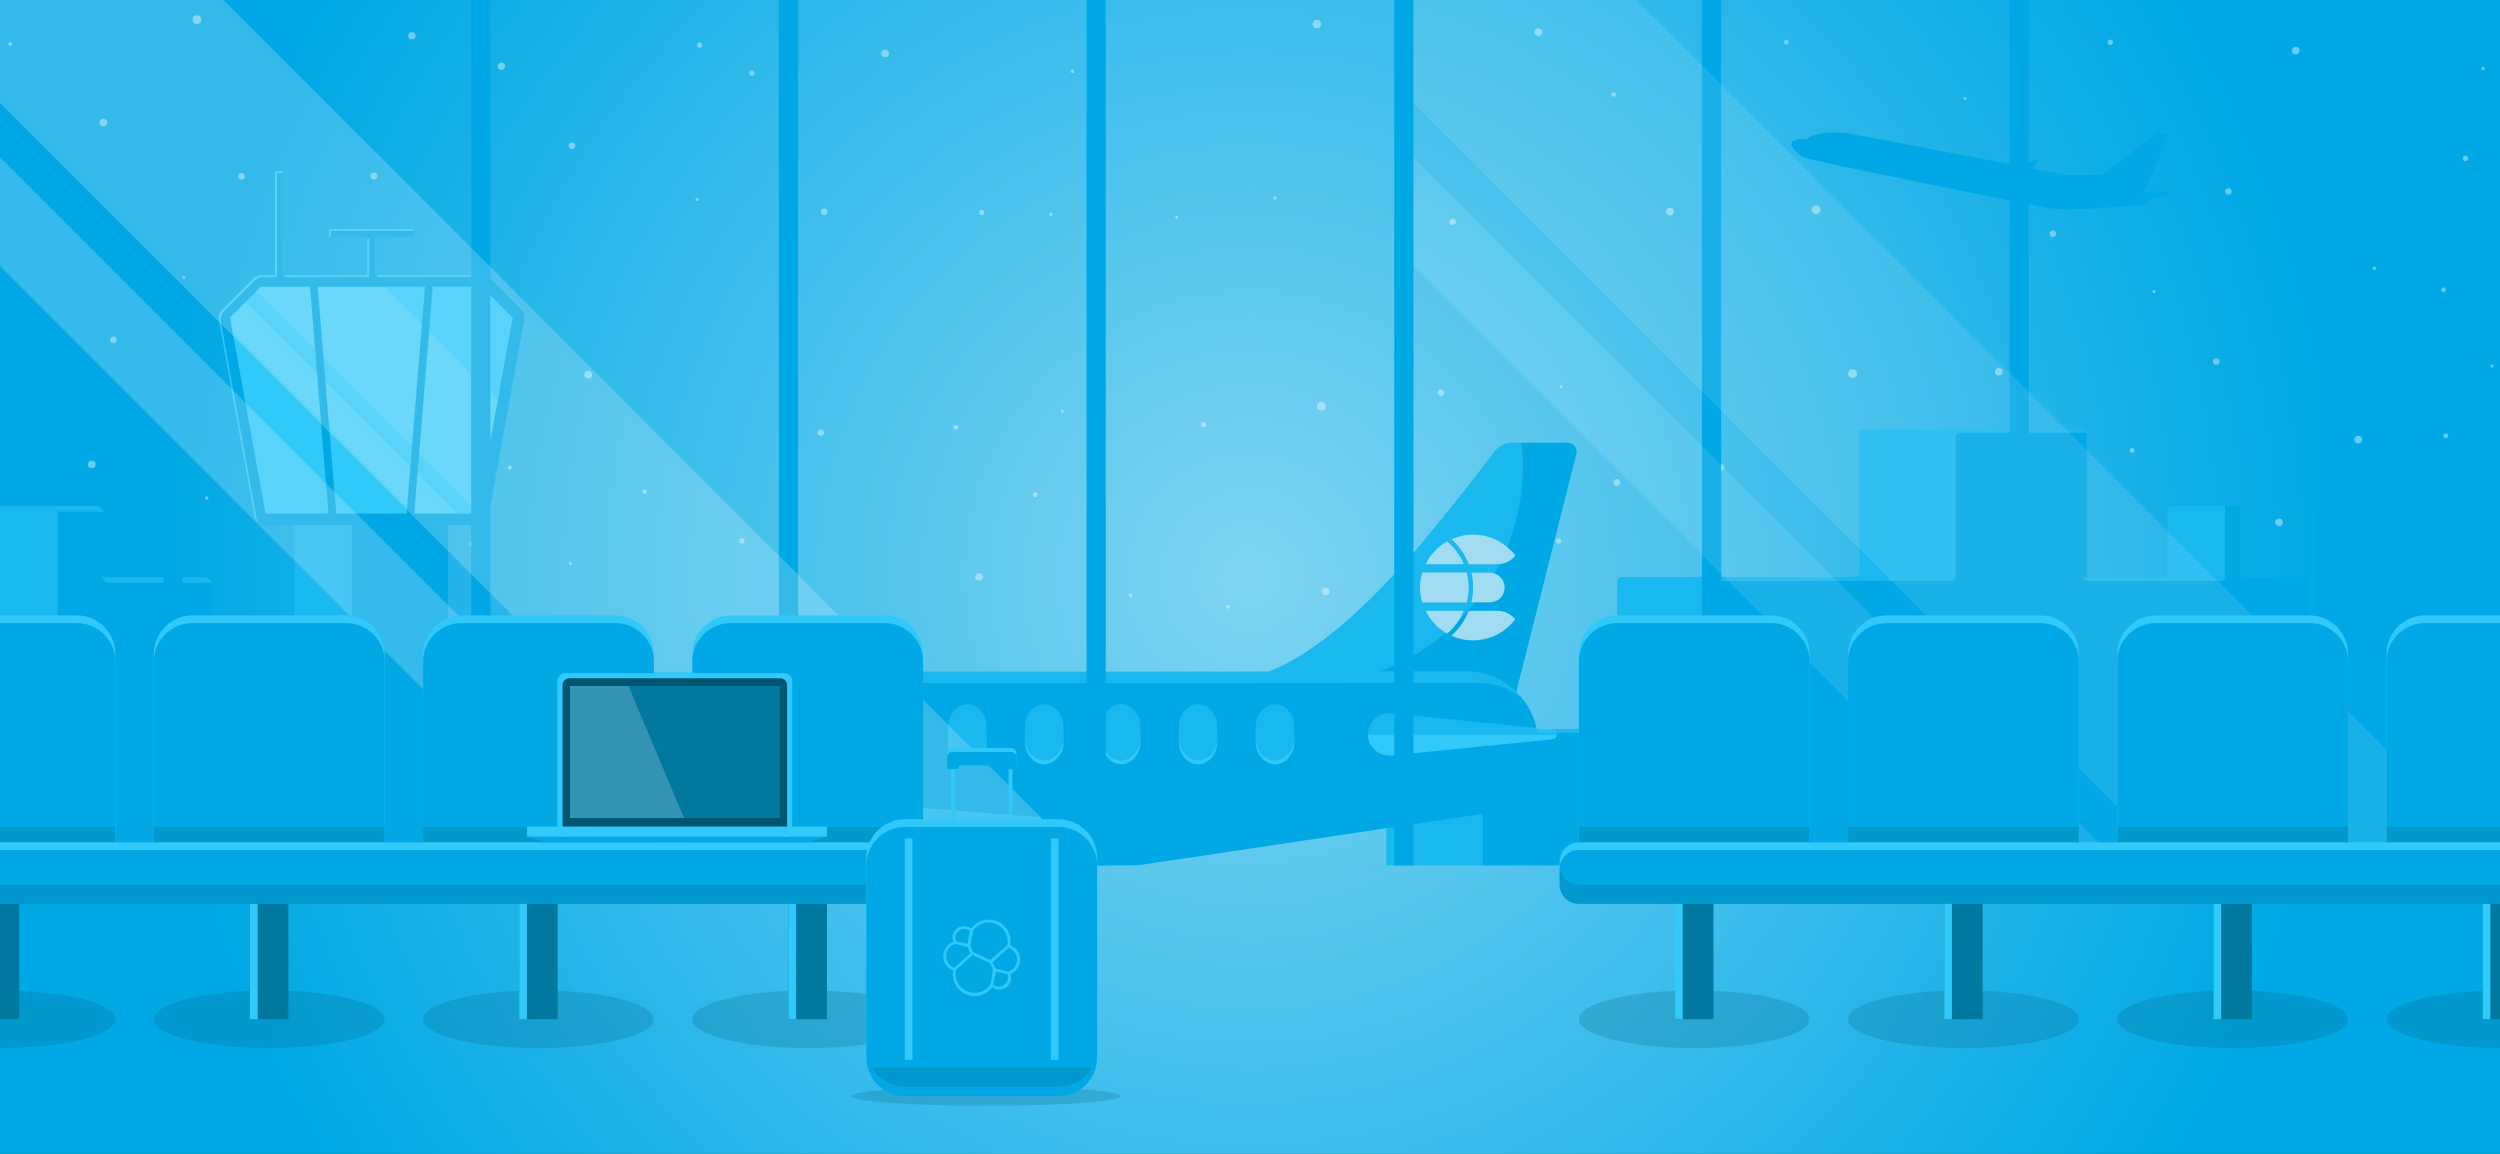 <?xml version="1.0" encoding="utf-8"?>
<!-- Generator: Adobe Illustrator 20.1.0, SVG Export Plug-In . SVG Version: 6.00 Build 0)  -->
<svg version="1.1" xmlns="http://www.w3.org/2000/svg" xmlns:xlink="http://www.w3.org/1999/xlink" x="0px" y="0px"
	 viewBox="0 0 1300 600" style="enable-background:new 0 0 1300 600;" xml:space="preserve">
<rect x="0" y="0" width="1300" height="600" fill="#333333" stroke="none"/>
<style type="text/css">
	.st0{clip-path:url(#SVGID_2_);fill:#7DE2D1;}
	.st1{clip-path:url(#SVGID_4_);fill:#A5F9ED;}
	.st2{clip-path:url(#SVGID_6_);fill:#C0F049;}
	.st3{clip-path:url(#SVGID_8_);fill:#93C90E;}
	.st4{clip-path:url(#SVGID_10_);fill:#DEF7A0;}
	.st5{clip-path:url(#SVGID_12_);fill:#74A300;}
	.st6{clip-path:url(#SVGID_14_);fill:#00BFB3;}
	.st7{clip-path:url(#SVGID_16_);fill:#019B8F;}
	.st8{clip-path:url(#SVGID_18_);fill:#FFDE55;}
	.st9{clip-path:url(#SVGID_20_);fill:#FFEC9D;}
	.st10{clip-path:url(#SVGID_22_);fill:#31C8FA;}
	.st11{clip-path:url(#SVGID_24_);fill:#A1DCF3;}
	.st12{clip-path:url(#SVGID_26_);fill:#FED10A;}
	.st13{clip-path:url(#SVGID_28_);fill:#00A9E5;}
	.st14{clip-path:url(#SVGID_30_);fill:#F04E98;}
	.st15{clip-path:url(#SVGID_32_);fill:#F990C0;}
	.st16{clip-path:url(#SVGID_34_);fill:#FCCAE3;}
	.st17{clip-path:url(#SVGID_36_);fill:#0078A0;}
	.st18{clip-path:url(#SVGID_38_);fill:#DD0A73;}
	.st19{clip-path:url(#SVGID_40_);fill:#2D7200;}
	.st20{clip-path:url(#SVGID_42_);fill:#017169;}
	.st21{clip-path:url(#SVGID_44_);fill:#E5830E;}
	.st22{clip-path:url(#SVGID_46_);fill:#005571;}
	.st23{clip-path:url(#SVGID_48_);fill:#AF0058;}
	.st24{clip-path:url(#SVGID_50_);fill:#F9B110;}
	.st25{clip-path:url(#SVGID_52_);fill:#FED10A;}
	.st26{fill:none;stroke:#FED10A;stroke-width:0.891;stroke-miterlimit:10;}
	.st27{clip-path:url(#SVGID_54_);fill:#FED10A;}
	.st28{clip-path:url(#SVGID_56_);fill:#FED10A;}
	.st29{clip-path:url(#SVGID_58_);fill:#FFE161;}
	.st30{fill:none;stroke:#FFE161;stroke-width:0.891;stroke-miterlimit:10;}
	.st31{clip-path:url(#SVGID_60_);fill:#FFE161;}
	.st32{clip-path:url(#SVGID_62_);fill:#FFE161;}
	.st33{clip-path:url(#SVGID_64_);fill:#C0F049;}
	.st34{fill:none;stroke:#C0F049;stroke-width:0.891;stroke-miterlimit:10;}
	.st35{clip-path:url(#SVGID_66_);fill:#C0F049;}
	.st36{clip-path:url(#SVGID_68_);fill:#C0F049;}
	.st37{clip-path:url(#SVGID_70_);fill:#93C90E;}
	.st38{fill:none;stroke:#93C90E;stroke-width:0.891;stroke-miterlimit:10;}
	.st39{clip-path:url(#SVGID_72_);fill:#93C90E;}
	.st40{clip-path:url(#SVGID_74_);fill:#93C90E;}
	.st41{clip-path:url(#SVGID_76_);fill:#31C8FA;}
	.st42{fill:none;stroke:#31C8FA;stroke-width:0.891;stroke-miterlimit:10;}
	.st43{clip-path:url(#SVGID_78_);fill:#31C8FA;}
	.st44{clip-path:url(#SVGID_80_);fill:#EB0D72;}
	.st45{fill:none;stroke:#EB0D72;stroke-width:0.891;stroke-miterlimit:10;}
	.st46{fill:#00A9E5;}
	.st47{opacity:0.4;}
	.st48{fill:#FFFFFF;}
	.st49{opacity:0.5;clip-path:url(#SVGID_82_);fill:url(#SVGID_83_);}
	.st50{opacity:0.5;}
	.st51{fill:#31C8FA;}
	.st52{fill:#0078A0;}
	.st53{fill:#A1DCF3;}
	.st54{opacity:0.5;clip-path:url(#SVGID_85_);fill:url(#SVGID_86_);}
	.st55{opacity:0.1;}
	.st56{clip-path:url(#SVGID_88_);}
	.st57{fill:none;stroke:#00A9E5;stroke-width:4;stroke-miterlimit:10;}
	.st58{opacity:0.2;fill:#005571;}
	.st59{opacity:0.2;}
	.st60{clip-path:url(#SVGID_90_);}
	.st61{clip-path:url(#SVGID_92_);}
	.st62{fill:#005571;}
</style>
<g id="LOGSTASH">
</g>
<g id="ELASTICSEARCH">
	<rect x="-70" class="st46" width="1440" height="451.1"/>
	<g class="st47">
		<circle class="st48" cx="1234.7" cy="139.5" r="0.9"/>
		<circle class="st48" cx="1193.8" cy="26.3" r="2"/>
		<circle class="st48" cx="1270.6" cy="150.7" r="1.2"/>
		<ellipse class="st48" cx="1291.2" cy="35.6" rx="0.9" ry="0.9"/>
		<circle class="st48" cx="1282" cy="82.4" r="1.4"/>
		<circle class="st48" cx="1271.8" cy="226.6" r="1.3"/>
		<circle class="st48" cx="1295.9" cy="190.4" r="0.8"/>
		
			<ellipse transform="matrix(0.853 -0.522 0.522 0.853 118.68 619.636)" class="st48" cx="1158.6" cy="99.3" rx="1.7" ry="1.7"/>
		<circle class="st48" cx="1097.4" cy="22" r="1.4"/>
		<circle class="st48" cx="1120.1" cy="151.6" r="0.8"/>
		<ellipse class="st48" cx="1152.5" cy="188" rx="1.7" ry="1.7"/>
		<circle class="st48" cx="1226.3" cy="228.6" r="2"/>
		<circle class="st48" cx="1021.8" cy="51.2" r="0.8"/>
		<circle class="st48" cx="1108.7" cy="234.2" r="1.2"/>
		<circle class="st48" cx="1185.1" cy="271.6" r="2"/>
		<circle class="st48" cx="1067.5" cy="121.5" r="1.7"/>
		<circle class="st48" cx="978.9" cy="281.5" r="1.2"/>
		<ellipse class="st48" cx="963.4" cy="194.3" rx="2.3" ry="2.3"/>
		<circle class="st48" cx="1039.4" cy="193.3" r="2"/>
		<circle class="st48" cx="546.5" cy="111.4" r="0.9"/>
		<circle class="st48" cx="460.3" cy="27.8" r="2"/>
		<circle class="st48" cx="497" cy="222.2" r="1.2"/>
		<ellipse class="st48" cx="557.7" cy="37.1" rx="0.9" ry="0.9"/>
		<circle class="st48" cx="510.5" cy="110.5" r="1.4"/>
		<circle class="st48" cx="538.3" cy="257.2" r="1.3"/>
		<circle class="st48" cx="552.4" cy="213.9" r="0.8"/>
		<ellipse transform="matrix(0.853 -0.522 0.522 0.853 5.612 239.96)" class="st48" cx="428.5" cy="110" rx="1.7" ry="1.7"/>
		<ellipse transform="matrix(0.853 -0.522 0.522 0.853 37.674 209.717)" class="st48" cx="390.9" cy="38" rx="1.4" ry="1.4"/>
		<circle class="st48" cx="363.8" cy="23.5" r="1.4"/>
		<circle class="st48" cx="296.6" cy="293" r="0.8"/>
		<ellipse class="st48" cx="426.8" cy="225" rx="1.7" ry="1.7"/>
		<circle class="st48" cx="385.8" cy="281.3" r="1.4"/>
		<circle class="st48" cx="509.1" cy="300" r="2"/>
		<circle class="st48" cx="362.5" cy="103.7" r="0.8"/>
		<circle class="st48" cx="335.2" cy="255.7" r="1.2"/>
		<circle class="st48" cx="297.4" cy="75.8" r="1.7"/>
		<circle class="st48" cx="265.1" cy="243.2" r="1"/>
		<circle class="st48" cx="245.4" cy="282.9" r="1.2"/>
		<circle class="st48" cx="260.8" cy="34.4" r="1.9"/>
		<circle class="st48" cx="305.9" cy="194.8" r="2"/>
		<circle class="st48" cx="107.5" cy="259" r="0.9"/>
		
			<ellipse transform="matrix(0.853 -0.522 0.522 0.853 -19.146 114.969)" class="st48" cx="194.4" cy="91.5" rx="1.8" ry="1.8"/>
		<circle class="st48" cx="95.5" cy="144.3" r="0.8"/>
		<ellipse class="st48" cx="59" cy="176.7" rx="1.7" ry="1.7"/>
		<circle class="st48" cx="47.7" cy="241.5" r="2"/>
		<circle class="st48" cx="144.8" cy="120.2" r="0.8"/>
		<circle class="st48" cx="125.6" cy="91.7" r="1.7"/>
		<circle class="st48" cx="5.3" cy="22.9" r="1"/>
		<circle class="st48" cx="102.4" cy="10.2" r="2.3"/>
		<circle class="st48" cx="214.2" cy="18.6" r="1.9"/>
		<circle class="st48" cx="53.7" cy="63.7" r="2"/>
		<circle class="st48" cx="663" cy="103" r="0.9"/>
		<ellipse class="st48" cx="687.1" cy="211.3" rx="2.3" ry="2.3"/>
		<circle class="st48" cx="689.4" cy="307.6" r="2"/>
		<ellipse class="st48" cx="587.9" cy="309.6" rx="0.9" ry="0.9"/>
		<circle class="st48" cx="638.5" cy="315.5" r="1"/>
		<circle class="st48" cx="625.8" cy="220.9" r="1.4"/>
		<circle class="st48" cx="611.9" cy="112.9" r="0.8"/>
		<ellipse transform="matrix(0.853 -0.522 0.522 0.853 3.71 421.244)" class="st48" cx="749.2" cy="204" rx="1.7" ry="1.7"/>
		
			<ellipse transform="matrix(0.853 -0.522 0.522 0.853 -12.252 439.583)" class="st48" cx="773.7" cy="241.5" rx="1.4" ry="1.4"/>
		
			<ellipse transform="matrix(0.853 -0.522 0.522 0.853 -7.183 475.844)" class="st48" cx="840.6" cy="250.7" rx="1.8" ry="1.8"/>
		<circle class="st48" cx="810.4" cy="281.3" r="1.4"/>
		<ellipse class="st48" cx="755.4" cy="115.3" rx="1.7" ry="1.7"/>
		<circle class="st48" cx="684.8" cy="12.5" r="2.2"/>
		<circle class="st48" cx="799.9" cy="16.7" r="2"/>
		<circle class="st48" cx="811.8" cy="201.1" r="0.8"/>
		<ellipse class="st48" cx="895" cy="243" rx="1.6" ry="1.6"/>
		<circle class="st48" cx="839.1" cy="49.1" r="1.2"/>
		<circle class="st48" cx="928.9" cy="21.9" r="1.2"/>
		<ellipse class="st48" cx="944.4" cy="109" rx="2.3" ry="2.3"/>
		<circle class="st48" cx="868.4" cy="110" r="2"/>
	</g>
	<g>
		<defs>
			<rect id="SVGID_81_" x="-70" width="1440" height="451.1"/>
		</defs>
		<clipPath id="SVGID_2_">
			<use xlink:href="#SVGID_81_"  style="overflow:visible;"/>
		</clipPath>
		<radialGradient id="SVGID_4_" cx="650" cy="300" r="565.649" gradientUnits="userSpaceOnUse">
			<stop  offset="0" style="stop-color:#FFFFFF"/>
			<stop  offset="1" style="stop-color:#FFFFFF;stop-opacity:0"/>
		</radialGradient>
		<circle style="opacity:0.5;clip-path:url(#SVGID_2_);fill:url(#SVGID_4_);" cx="650" cy="300" r="565.6"/>
	</g>
	<g>
		<path class="st46" d="M939.2,72.3c0,0,6.9-5.4,23-2.7S1074.1,91,1074.1,91h18.9l28.8-22.1l6.2,1.5l-16.1,36c0,0-34.3,4.1-47.3,1.7
			c-13-2.4-96.5-19.2-125.3-25.7c-2.5-0.6-7.3-4.7-7.7-7c-0.1-0.6-0.1-1.3,0.4-1.7C934.5,71.8,939.2,72.3,939.2,72.3z"/>
		<polygon class="st46" points="1127.9,100.7 1125.7,99.6 1105,100.6 1105,107.4 1116.4,106.4 1118.4,103.5 		"/>
		<polygon class="st46" points="1048.5,88.1 1057.6,83.1 1060,83.1 1054.3,92.1 		"/>
	</g>
	<path class="st46" d="M1200,300.1h-33c-1.1,0-2-0.9-2-2v-33c0-1.1-0.9-2-2-2h-34c-1.1,0-2,0.9-2,2v33c0,1.1-0.9,2-2,2h-38
		c-1.1,0-2-0.9-2-2v-73c0-1.1-0.9-2-2-2H969c-1.1,0-2,0.9-2,2v73c0,1.1-0.9,2-2,2H843c-1.1,0-2,0.9-2,2v75c0,1.1-0.9,2-2,2H723
		c-1.1,0-2,0.9-2,2v77c0,1.1,0.9,2,2,2h477V300.1z"/>
	<g class="st50">
		<path class="st51" d="M1157,300.1c0,1.1-0.9,2-2,2h-70c-1.1,0-2-1-2-2h42c1.1,0,2-0.9,2-2v-33c0-1.1,0.9-2,2-2h28V300.1z"/>
		<path class="st51" d="M773,381.1h116c1.1,0,2-0.9,2-2v-75c0-1.1,0.9-2,2-2h122c1.1,0,2-0.9,2-2v-73c0-1.1,0.9-2,2-2h66
			c0-1.1-0.9-2-2-2H969c-1.1,0-2,0.9-2,2v73c0,1.1-0.9,2-2,2H843c-1.1,0-2,0.9-2,2v75c0,1.1-0.9,2-2,2H723c-1.1,0-2,0.9-2,2v77
			c0,1.1,0.9,2,2,2h48v-77C771,382,771.9,381.1,773,381.1z"/>
	</g>
	<g>
		<path class="st46" d="M657.6,349.8c0,0,29.9-6,81-66.5c16.9-20,32-39.8,38.6-48.5c2.2-2.9,5.7-4.6,9.3-4.6h28.7
			c3,0,5.3,2.9,4.5,5.8l-31.2,123.7L657.6,349.8z"/>
		<path class="st46" d="M799.9,386.8c0-20.9-17-37.8-37.9-37.8l-124.4,0.3H152.6c-38.6,0-104.9,31.3-104.9,69.9v0.1
			c0,25.1,20.6,45.7,45.7,45.7h332.7c56.4,0,112.7-5.2,168.1-15.4l178.9-26.7C789.1,418.1,799.9,403.4,799.9,386.8L799.9,386.8z"/>
		<path class="st52" d="M115.1,407.1c9.7,0,17.5-7.8,17.5-17.5c0-9.7-7.8-17.5-17.5-17.5H81c-14.9,10-26.9,22-31.4,35H115.1z"/>
		<path class="st51" d="M414.6,441.1h-29.2c-9.3,0-17.5,7.8-17.5,17.5c0,9.7,8.2,17.5,17.5,17.5h29.2c9.3,0,17.5-7.8,17.5-17.5
			C432.1,449,423.9,441.1,414.6,441.1z"/>
		<g class="st50">
			<path class="st51" d="M791.2,230.1h-4.6c-3.7,0-7.1,1.7-9.3,4.6c-6.6,8.7-21.7,28.5-38.6,48.5c-51.1,60.6-81,66.5-81,66.5
				l46.1,3.5c50.5-11.7,88.1-57,88.1-111C791.8,238.2,791.6,234.1,791.2,230.1z"/>
			<path class="st51" d="M54,425.3v-0.1c0-38.6,66-70,104.6-70h485.1l124.4-0.2c8.9,0,17.2,3.1,23.6,8.3
				c-6.9-8.7-17.6-14.3-29.6-14.3l-124.4,0.2H152.6c-38.6,0-104.6,31.5-104.6,70v0.1c0,14.1,6.5,26.7,16.6,35.1
				C58,446.5,54,436.3,54,425.3z"/>
			<path class="st51" d="M807.3,384.2l-84.2,8.5c-6.3,0.4-11.7-4.5-11.7-10.9v0c0-6.3,5.4-11.3,11.7-10.9l84.2,8.5
				C810.2,379.8,810.2,384,807.3,384.2z"/>
			<g>
				<path class="st51" d="M673,385.7v-7.8c0-6.2-4.4-11.7-10-11.7c-5.6,0-10,5.5-10,11.7v7.8c0,6.2,4.4,11.7,10,11.7
					C668.6,397.4,673,392,673,385.7z"/>
			</g>
			<g>
				<path class="st51" d="M633,385.7v-7.8c0-6.2-4.4-11.7-10-11.7c-5.6,0-10,5.5-10,11.7v7.8c0,6.2,4.4,11.7,10,11.7
					C628.6,397.4,633,392,633,385.7z"/>
			</g>
			<g>
				<path class="st51" d="M593,385.7v-7.8c0-6.2-4.4-11.7-10-11.7c-5.6,0-10,5.5-10,11.7v7.8c0,6.2,4.4,11.7,10,11.7
					C588.6,397.4,593,392,593,385.7z"/>
			</g>
			<g>
				<path class="st51" d="M553,385.7v-7.8c0-6.2-4.4-11.7-10-11.7c-5.6,0-10,5.5-10,11.7v7.8c0,6.2,4.4,11.7,10,11.7
					C548.6,397.4,553,392,553,385.7z"/>
			</g>
			<g>
				<path class="st51" d="M513,385.7v-7.8c0-6.2-4.4-11.7-10-11.7c-5.6,0-10,5.5-10,11.7v7.8c0,6.2,4.4,11.7,10,11.7
					C508.6,397.4,513,392,513,385.7z"/>
			</g>
			<g>
				<path class="st51" d="M473,385.7v-7.8c0-6.2-4.4-11.7-10-11.7c-5.6,0-10,5.5-10,11.7v7.8c0,6.2,4.4,11.7,10,11.7
					C468.6,397.4,473,392,473,385.7z"/>
			</g>
			<path class="st51" d="M539.9,434.9l-219.4,18.3c-8.3,1-23.1-9.7-23.1-23.3v0c0-13.6,14.8-24.1,23.1-23.3
				c54.8,5.5,219.4,18.3,219.4,18.3C543.7,425.4,543.7,434.5,539.9,434.9z"/>
		</g>
		<g>
			<path class="st51" d="M663,395.4c-5.6,0-10-5.5-10-11.7v2c0,6.2,4.4,11.7,10,11.7c5.6,0,10-5.5,10-11.7v-2
				C673,390,668.6,395.4,663,395.4z"/>
			<path class="st51" d="M623,395.4c-5.6,0-10-5.5-10-11.7v2c0,6.2,4.4,11.7,10,11.7c5.6,0,10-5.5,10-11.7v-2
				C633,390,628.6,395.4,623,395.4z"/>
			<path class="st51" d="M583,395.4c-5.6,0-10-5.5-10-11.7v2c0,6.2,4.4,11.7,10,11.7c5.6,0,10-5.5,10-11.7v-2
				C593,390,588.6,395.4,583,395.4z"/>
			<path class="st51" d="M543,395.4c-5.6,0-10-5.5-10-11.7v2c0,6.2,4.4,11.7,10,11.7c5.6,0,10-5.5,10-11.7v-2
				C553,390,548.6,395.4,543,395.4z"/>
			<path class="st51" d="M503,395.4c-5.6,0-10-5.5-10-11.7v2c0,6.2,4.4,11.7,10,11.7c5.6,0,10-5.5,10-11.7v-2
				C513,390,508.6,395.4,503,395.4z"/>
			<path class="st51" d="M463,395.4c-5.6,0-10-5.5-10-11.7v2c0,6.2,4.4,11.7,10,11.7c5.6,0,10-5.5,10-11.7v-2
				C473,390,468.6,395.4,463,395.4z"/>
		</g>
		<path class="st51" d="M723.1,392.9l84.2-8.5c1.4-0.1,2.2-1.3,2.2-2.3h-98.1C711.4,388.1,716.8,393.3,723.1,392.9z"/>
		<path class="st51" d="M320.5,453.3l219.4-18.3c1.9-0.2,2.9-3,2.9-5H297.4C297.4,443.1,312.2,454.3,320.5,453.3z"/>
		<g>
			<g>
				<path class="st53" d="M738.5,305.5c0,2.7,0.4,5.3,1.1,7.7h23c0.6-2.5,1-5.1,1-7.7s-0.3-5.3-1-7.7h-23
					C738.9,300.2,738.5,302.8,738.5,305.5z"/>
				<g>
					<path class="st53" d="M738.5,305.5c0,2.7,0.4,5.3,1.1,7.7h23c0.6-2.5,1-5.1,1-7.7s-0.3-5.3-1-7.7h-23
						C738.9,300.2,738.5,302.8,738.5,305.5z"/>
					<path class="st53" d="M774.7,297.8h-9.6c0.6,2.5,0.9,5.1,0.9,7.7c0,2.7-0.3,5.2-0.9,7.7h9.6c4.3,0,7.7-3.4,7.7-7.7v0
						C782.4,301.2,778.9,297.8,774.7,297.8z"/>
				</g>
				<g>
					<path class="st53" d="M741.3,317.6c2.5,5,6.4,9.2,11.2,11.9c3.8-3.2,6.8-7.3,8.7-11.9H741.3z"/>
					<path class="st53" d="M778.5,317.6h-14.8c-1.9,5-5,9.5-9,13c3.4,1.5,7.2,2.4,11.2,2.4c9,0,17-4.3,22-11
						C785.7,319.3,782.3,317.6,778.5,317.6z"/>
				</g>
				<g>
					<path class="st53" d="M741.3,293.4h19.9c-1.9-4.6-4.9-8.7-8.7-11.9C747.7,284.3,743.7,288.4,741.3,293.4z"/>
					<path class="st53" d="M766,278c-4,0-7.8,0.9-11.2,2.4c3.9,3.5,7,8,9,13h14.6c3.9,0,7.3-1.7,9.6-4.5
						C782.9,282.3,775,278,766,278z"/>
				</g>
			</g>
		</g>
	</g>
	<rect y="450" class="st46" width="1300" height="150"/>
	<g>
		<defs>
			<rect id="SVGID_84_" y="450" width="1300" height="150"/>
		</defs>
		<clipPath id="SVGID_6_">
			<use xlink:href="#SVGID_84_"  style="overflow:visible;"/>
		</clipPath>
		<radialGradient id="SVGID_8_" cx="650" cy="300" r="565.649" gradientUnits="userSpaceOnUse">
			<stop  offset="0" style="stop-color:#FFFFFF"/>
			<stop  offset="1" style="stop-color:#FFFFFF;stop-opacity:0"/>
		</radialGradient>
		<circle style="opacity:0.5;clip-path:url(#SVGID_6_);fill:url(#SVGID_8_);" cx="650" cy="300" r="565.6"/>
	</g>
	<g>
		<path class="st46" d="M385,379.1H237c-2.2,0-4-1.8-4-4v-108c0-2.2-1.8-4-4-4h-72c-2.2,0-4,1.8-4,4v108c0,2.2-1.8,4-4,4h-35
			c-2.2,0-4-1.8-4-4v-71c0-2.2-1.8-4-4-4H58c-2.2,0-4-1.8-4-4v-29c0-2.2-1.8-4-4-4H0v197h385c2.2,0,4-1.8,4-4v-73
			C389,380.9,387.2,379.1,385,379.1z"/>
		<g class="st50">
			<path class="st51" d="M114,382.1h65c2.2,0,4-1.8,4-4v-108c0-2.2,1.8-4,4-4h45.9c-0.4-1.7-2-3-3.9-3h-72c-2.2,0-4,1.8-4,4v108
				c0,2.2-1.8,4-4,4h-38.9C110.6,380.9,112.1,382.1,114,382.1z"/>
			<path class="st51" d="M236,382.1h152.9c-0.4-1.7-2-3-3.9-3H232.1C232.6,380.9,234.1,382.1,236,382.1z"/>
			<path class="st51" d="M30,266.1h23.9c-0.4-1.7-2-3-3.9-3H0v197h30V266.1z"/>
			<path class="st51" d="M57,303.1h52.9c-0.4-1.7-2-3-3.9-3H53.1C53.6,301.9,55.1,303.1,57,303.1z"/>
		</g>
		<path class="st46" d="M271,160.9l-16-16c-1.1-1.1-2.7-1.8-4.2-1.8H195v-20h20v-4h-19.8h-4H171v4h20v20h-44v-54h-4v54h-7.3
			c-1.6,0-3.1,0.6-4.2,1.8l-16,16c-1.4,1.4-2,3.4-1.7,5.3l18.5,102c0.5,2.9,3,4.9,5.9,4.9h110c2.9,0,5.4-2.1,5.9-4.9l18.5-102
			C273,164.3,272.4,162.3,271,160.9z"/>
		<g>
			<path class="st51" d="M196,144.1h55.7c1.6,0,3.1,0.6,4.2,1.8l-1-1c-1.1-1.1-2.7-1.8-4.2-1.8H196V144.1z"/>
			<polygon class="st51" points="148,144.1 192,144.1 192,124.1 191,124.1 191,143.1 148,143.1 			"/>
			<polygon class="st51" points="172,120.1 192.2,120.1 196.2,120.1 215,120.1 215,119.1 195.2,119.1 191.2,119.1 171,119.1 
				171,123.1 172,123.1 			"/>
			<path class="st51" d="M133.3,269.2l-18.5-102c-0.4-1.9,0.3-3.9,1.7-5.3l16-16c1.1-1.1,2.7-1.8,4.2-1.8h7.3v-54h3v-1h-4v54h-7.3
				c-1.6,0-3.1,0.6-4.2,1.8l-16,16c-1.4,1.4-2,3.4-1.7,5.3l18.5,102c0.3,1.5,1.1,2.8,2.2,3.6C133.9,271.1,133.5,270.2,133.3,269.2z"
				/>
		</g>
		<polygon class="st51" points="138.1,267.1 119.6,165.2 135.6,149.1 250.6,149.1 266.6,165.2 248.1,267.1 		"/>
		<g class="st55">
			<defs>
				<polygon id="SVGID_87_" class="st55" points="138.1,267.1 119.6,165.2 135.6,149.1 250.6,149.1 266.6,165.2 248.1,267.1 				"/>
			</defs>
			<clipPath id="SVGID_10_">
				<use xlink:href="#SVGID_87_"  style="overflow:visible;"/>
			</clipPath>
			<g style="clip-path:url(#SVGID_10_);">
				
					<rect x="47.9" y="168.1" transform="matrix(0.707 0.707 -0.707 0.707 197.022 -91.156)" class="st48" width="321.2" height="48.3"/>
				
					<rect x="19.4" y="212.7" transform="matrix(0.707 0.707 -0.707 0.707 208.821 -62.671)" class="st48" width="321.2" height="16.1"/>
			</g>
		</g>
		<g>
			<line class="st57" x1="213.1" y1="270.9" x2="223.1" y2="147.8"/>
			<line class="st57" x1="173.1" y1="270.9" x2="163.1" y2="147.8"/>
		</g>
	</g>
	<g>
		<rect x="85" class="st46" width="10" height="450"/>
		<rect x="245" class="st46" width="10" height="450"/>
		<rect x="405" class="st46" width="10" height="450"/>
		<rect x="565" class="st46" width="10" height="450"/>
		<rect x="725" class="st46" width="10" height="450"/>
		<rect x="885" class="st46" width="10" height="450"/>
		<rect x="1045" class="st46" width="10" height="450"/>
		<rect x="1205" class="st46" width="10" height="450"/>
	</g>
	<ellipse class="st58" cx="420" cy="530" rx="60" ry="15"/>
	<ellipse class="st58" cx="280" cy="530" rx="60" ry="15"/>
	<ellipse class="st58" cx="140" cy="530" rx="60" ry="15"/>
	<ellipse class="st58" cx="1301" cy="530" rx="60" ry="15"/>
	<ellipse class="st58" cx="1161" cy="530" rx="60" ry="15"/>
	<ellipse class="st58" cx="1021" cy="530" rx="60" ry="15"/>
	<ellipse class="st58" cx="881" cy="530" rx="60" ry="15"/>
	<ellipse class="st58" cx="0" cy="530" rx="60" ry="15"/>
	<g class="st59">
		<defs>
			<rect id="SVGID_89_" class="st59" width="673" height="450"/>
		</defs>
		<clipPath id="SVGID_12_">
			<use xlink:href="#SVGID_89_"  style="overflow:visible;"/>
		</clipPath>
		<g style="clip-path:url(#SVGID_12_);">
			
				<rect x="-146.6" y="160.9" transform="matrix(0.707 0.707 -0.707 0.707 230.064 -113.569)" class="st48" width="797.4" height="120"/>
			
				<rect x="-217.3" y="271.6" transform="matrix(0.707 0.707 -0.707 0.707 259.354 -42.858)" class="st48" width="797.4" height="40"/>
		</g>
	</g>
	<g class="st55">
		<defs>
			<rect id="SVGID_91_" x="735" class="st55" width="673" height="450"/>
		</defs>
		<clipPath id="SVGID_14_">
			<use xlink:href="#SVGID_91_"  style="overflow:visible;"/>
		</clipPath>
		<g style="clip-path:url(#SVGID_14_);">
			
				<rect x="588.4" y="160.9" transform="matrix(0.707 0.707 -0.707 0.707 445.341 -633.293)" class="st48" width="797.4" height="120"/>
			
				<rect x="517.7" y="271.6" transform="matrix(0.707 0.707 -0.707 0.707 474.63 -562.582)" class="st48" width="797.4" height="40"/>
		</g>
	</g>
	<g>
		<path class="st51" d="M60,440H-60V340c0-11,9-20,20-20h80c11,0,20,9,20,20V440z"/>
		<path class="st46" d="M60,444H-60V344c0-11,9-20,20-20h80c11,0,20,9,20,20V444z"/>
		<path class="st51" d="M200,440H80V340c0-11,9-20,20-20h80c11,0,20,9,20,20V440z"/>
		<path class="st51" d="M340,440H220V340c0-11,9-20,20-20h80c11,0,20,9,20,20V440z"/>
		<path class="st51" d="M480,440H360V340c0-11,9-20,20-20h80c11,0,20,9,20,20V440z"/>
		<path class="st46" d="M200,444H80V344c0-11,9-20,20-20h80c11,0,20,9,20,20V444z"/>
		<path class="st46" d="M340,444H220V344c0-11,9-20,20-20h80c11,0,20,9,20,20V444z"/>
		<path class="st46" d="M480,444H360V344c0-11,9-20,20-20h80c11,0,20,9,20,20V444z"/>
		<rect x="-60" y="430" class="st58" width="120" height="10"/>
		<rect x="80" y="430" class="st58" width="120" height="10"/>
		<rect x="220" y="430" class="st58" width="120" height="10"/>
		<rect x="360" y="430" class="st58" width="120" height="10"/>
		<path class="st51" d="M480,468H-60c-5.5,0-10-4.5-10-10v-10c0-5.5,4.5-10,10-10h540c5.5,0,10,4.5,10,10v10
			C490,463.5,485.5,468,480,468z"/>
		<path class="st46" d="M480,470H-60c-5.5,0-10-4.5-10-10v-8c0-5.5,4.5-10,10-10h540c5.5,0,10,4.5,10,10v8
			C490,465.5,485.5,470,480,470z"/>
		<path class="st58" d="M480,460.1H-60c-5.2,0-9.4-4-9.9-9.1c0,0.3-0.1,0.6-0.1,0.9v8c0,5.5,4.5,10.1,10,10.1h540
			c5.5,0,10-4.6,10-10.1v-8c0-0.3,0-0.6-0.1-0.9C489.4,456.1,485.2,460.1,480,460.1z"/>
		<rect x="-10" y="470" class="st52" width="20" height="60"/>
		<rect x="130" y="470" class="st52" width="20" height="60"/>
		<rect x="270" y="470" class="st52" width="20" height="60"/>
		<rect x="410" y="470" class="st52" width="20" height="60"/>
		<rect x="410" y="470" class="st51" width="4" height="60"/>
		<rect x="270" y="470" class="st51" width="4" height="60"/>
		<rect x="130" y="470" class="st51" width="4" height="60"/>
	</g>
	<g>
		<path class="st51" d="M941,440H821V340c0-11,9-20,20-20h80c11,0,20,9,20,20V440z"/>
		<path class="st46" d="M941,444H821V344c0-11,9-20,20-20h80c11,0,20,9,20,20V444z"/>
		<path class="st51" d="M1081,440H961V340c0-11,9-20,20-20h80c11,0,20,9,20,20V440z"/>
		<path class="st51" d="M1221,440h-120V340c0-11,9-20,20-20h80c11,0,20,9,20,20V440z"/>
		<path class="st51" d="M1361,440h-120V340c0-11,9-20,20-20h80c11,0,20,9,20,20V440z"/>
		<path class="st46" d="M1081,444H961V344c0-11,9-20,20-20h80c11,0,20,9,20,20V444z"/>
		<path class="st46" d="M1221,444h-120V344c0-11,9-20,20-20h80c11,0,20,9,20,20V444z"/>
		<path class="st46" d="M1361,444h-120V344c0-11,9-20,20-20h80c11,0,20,9,20,20V444z"/>
		<rect x="821" y="430" class="st58" width="120" height="10"/>
		<rect x="961" y="430" class="st58" width="120" height="10"/>
		<rect x="1101" y="430" class="st58" width="120" height="10"/>
		<rect x="1241" y="430" class="st58" width="120" height="10"/>
		<path class="st51" d="M1361,468H821c-5.5,0-10-4.5-10-10v-10c0-5.5,4.5-10,10-10h540c5.5,0,10,4.5,10,10v10
			C1371,463.5,1366.5,468,1361,468z"/>
		<path class="st46" d="M1361,470H821c-5.5,0-10-4.5-10-10v-8c0-5.5,4.5-10,10-10h540c5.5,0,10,4.5,10,10v8
			C1371,465.5,1366.5,470,1361,470z"/>
		<path class="st58" d="M1361,460.1H821c-5.2,0-9.4-4-9.9-9.1c0,0.3-0.1,0.6-0.1,0.9v8c0,5.5,4.5,10.1,10,10.1h540
			c5.5,0,10-4.6,10-10.1v-8c0-0.3,0-0.6-0.1-0.9C1370.4,456.1,1366.2,460.1,1361,460.1z"/>
		<rect x="871" y="470" class="st52" width="20" height="60"/>
		<rect x="1011" y="470" class="st52" width="20" height="60"/>
		<rect x="1151" y="470" class="st52" width="20" height="60"/>
		<rect x="1291" y="470" class="st52" width="20" height="60"/>
		<rect x="1291" y="470" class="st51" width="4" height="60"/>
		<rect x="1151" y="470" class="st51" width="4" height="60"/>
		<rect x="1011" y="470" class="st51" width="4" height="60"/>
		<rect x="871" y="470" class="st51" width="4" height="60"/>
	</g>
	<g>
		<g>
			<path class="st51" d="M407.7,435.7H294.1c-2.4,0-4.3-1.9-4.3-4.3v-77.1c0-2.4,1.9-4.3,4.3-4.3h113.6c2.4,0,4.3,1.9,4.3,4.3v77.1
				C412,433.8,410.1,435.7,407.7,435.7L407.7,435.7z"/>
		</g>
		<path class="st62" d="M409.3,431.4c0,2-1.6,3.6-3.6,3.6H296.1c-2,0-3.6-1.6-3.6-3.6v-75.1c0-2,1.6-3.6,3.6-3.6h109.6
			c2,0,3.6,1.6,3.6,3.6V431.4z"/>
		<rect x="296.4" y="356.7" class="st52" width="109.1" height="68.7"/>
		<g class="st59">
			<polygon class="st48" points="355.7,425.4 296.4,425.4 296.4,356.7 326.8,356.7 			"/>
		</g>
		<rect x="274" y="429.8" class="st51" width="156" height="5.3"/>
		<polygon class="st46" points="430,435.2 274,435.2 284.7,438 419.3,438 		"/>
	</g>
	<ellipse class="st58" cx="513" cy="570" rx="70" ry="5"/>
	<g>
		<rect x="494.5" y="397.9" class="st51" width="2" height="120"/>
		<rect x="524.5" y="397.9" class="st51" width="2" height="120"/>
		<path class="st51" d="M495.4,389c-1.6,0-2.9,1.3-2.9,2.9l0,0v4.2v0.9c0,0.6,0.4,1,1,1h4c0.6,0,1-0.4,1-1l0,0c0-0.6,0.4-1,1-1h22
			c0.6,0,1,0.4,1,1l0,0c0,0.6,0.4,1,1,1h4c0.6,0,1-0.4,1-1v-0.9v-4.2l0,0c0-1.6-1.3-2.9-2.9-2.9H495.4z"/>
		<path class="st46" d="M495.4,391c-1.6,0-2.9,1.3-2.9,2.9l0,0v4.2v0.9c0,0.6,0.4,1,1,1h4c0.6,0,1-0.4,1-1l0,0c0-0.6,0.4-1,1-1h22
			c0.6,0,1,0.4,1,1l0,0c0,0.6,0.4,1,1,1h4c0.6,0,1-0.4,1-1v-0.9v-4.2l0,0c0-1.6-1.3-2.9-2.9-2.9H495.4z"/>
		<path class="st51" d="M550.5,566h-80c-11,0-20-9-20-20V446c0-11,9-20,20-20h80c11,0,20,9,20,20v100C570.5,557,561.5,566,550.5,566
			z"/>
		<path class="st46" d="M550.5,570h-80c-11,0-20-9-20-20V450c0-11,9-20,20-20h80c11,0,20,9,20,20v100C570.5,561,561.5,570,550.5,570
			z"/>
		<rect x="470.5" y="436" class="st51" width="4" height="115.1"/>
		<rect x="546.5" y="436" class="st51" width="4" height="115.1"/>
		<path class="st58" d="M453.2,555.1c3.5,6,9.9,10,17.3,10h80c7.4,0,13.8-4,17.3-10H453.2z"/>
		<path class="st51" d="M530.5,499c0-3.4-2.1-6.3-5.2-7.4c0.1-0.7,0.2-1.4,0.2-2.1c0-6.2-5.1-11.3-11.3-11.3c-3.6,0-7,1.7-9.2,4.7
			c-1-0.8-2.3-1.3-3.7-1.3c-3.3,0-6,2.7-6,6c0,0.7,0.1,1.4,0.4,2.1c-3.1,1.1-5.2,4.1-5.2,7.5c0,3.4,2.1,6.3,5.2,7.4
			c-0.1,0.7-0.2,1.4-0.2,2.1c0,6.2,5.1,11.3,11.3,11.3c3.6,0,7-1.8,9.2-4.7c1.1,0.8,2.3,1.3,3.7,1.3c3.3,0,6-2.7,6-6
			c0-0.7-0.1-1.4-0.4-2.1C528.3,505.3,530.5,502.3,530.5,499z M506,484c1.8-2.7,4.9-4.3,8.1-4.3c5.4,0,9.9,4.4,9.9,9.9
			c0,0.7-0.1,1.3-0.2,1.9l-8.8,7.7l-8.8-4l-1.7-3.6L506,484z M501.5,483c1,0,2.1,0.3,2.9,1l-1.3,6.8l-6-1.4
			c-0.2-0.5-0.3-1.1-0.3-1.6C496.8,485.1,498.9,483,501.5,483z M492,497.1c0-2.8,1.9-5.4,4.5-6.3l6.6,1.6l1.5,3.3l-8.4,7.6
			C493.7,502.3,492,499.8,492,497.1z M515,512c-1.8,2.7-4.9,4.3-8.2,4.3c-5.5,0-9.9-4.4-9.9-9.9c0-0.7,0.1-1.3,0.2-2l8.6-7.8l8.8,4
			l1.9,3.7L515,512z M519.4,513c-1,0-2-0.3-2.9-1l1.3-6.8l6,1.4c0.2,0.5,0.3,1.1,0.3,1.6C524.2,510.9,522,513,519.4,513z
			 M524.4,505.2l-6.6-1.5l-1.8-3.3l8.6-7.6c2.6,1,4.3,3.4,4.3,6.2C528.9,501.8,527.1,504.3,524.4,505.2z"/>
	</g>
</g>
<g id="BEATS">
</g>
<g id="Layer_3">
</g>
</svg>
